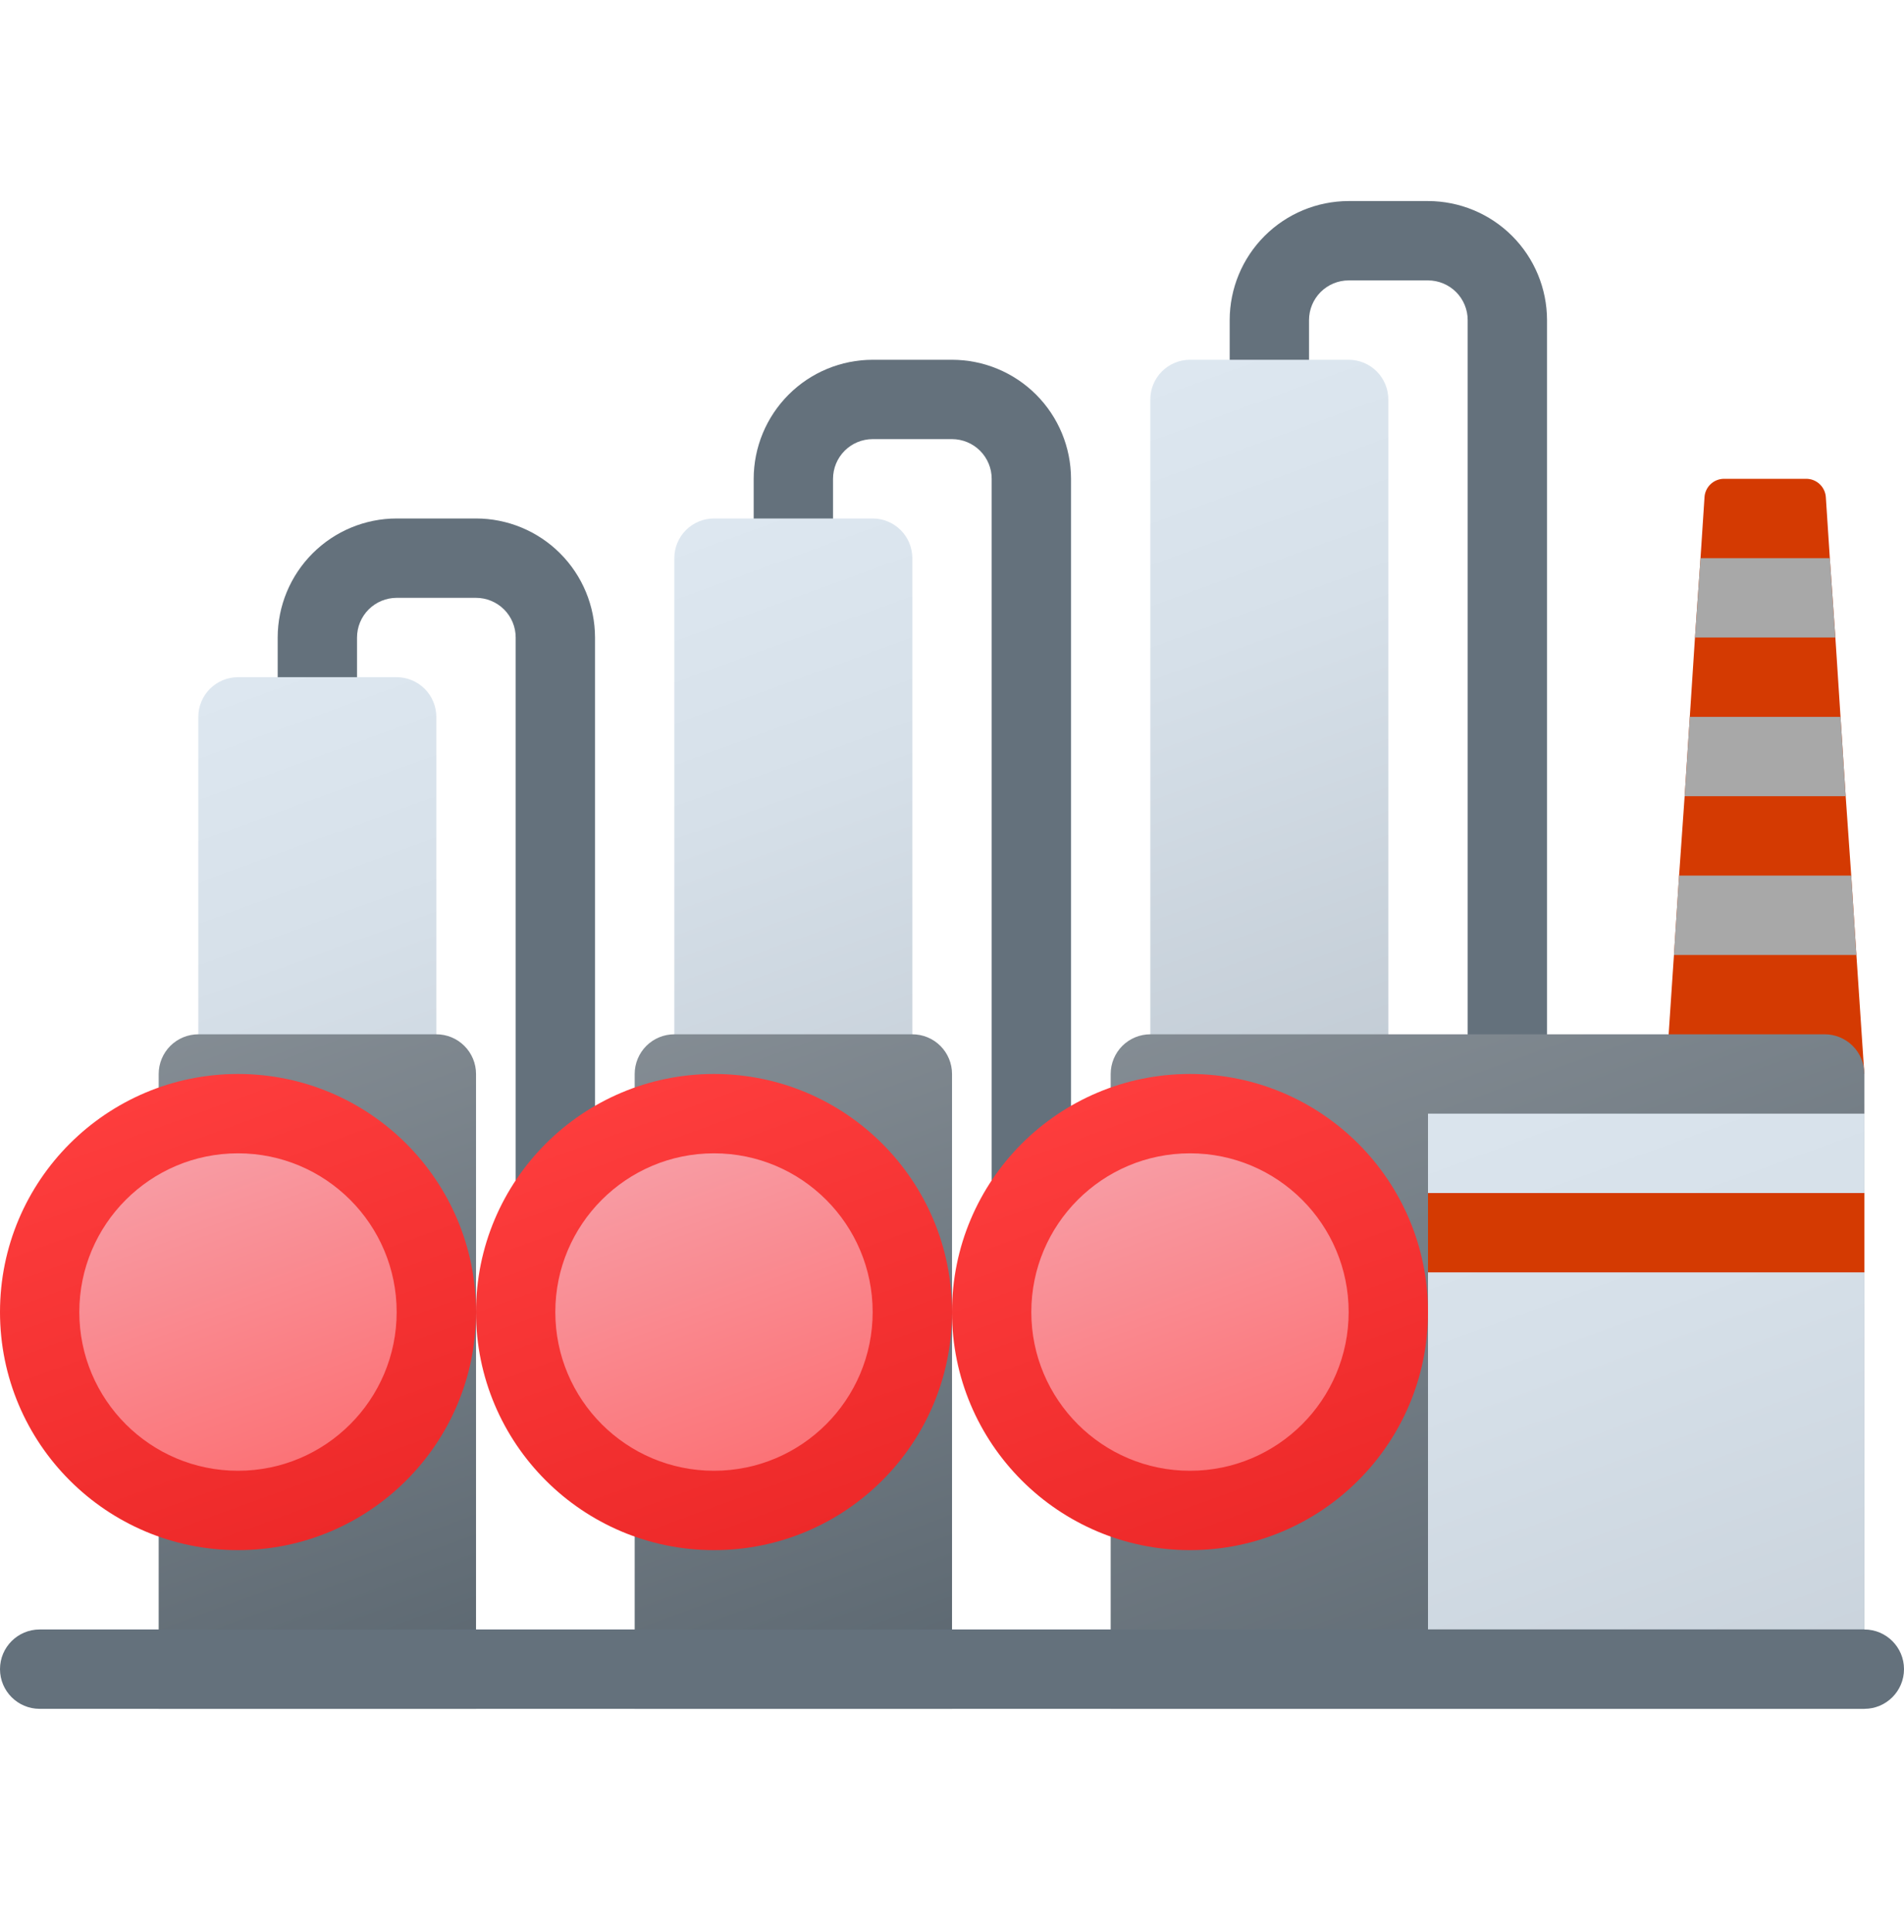 <svg width="70" height="71" viewBox="0 0 70 71" fill="none" xmlns="http://www.w3.org/2000/svg">
<path d="M55.417 40.931C55.226 40.931 55.036 40.894 54.859 40.82C54.682 40.747 54.521 40.64 54.386 40.504C54.25 40.369 54.143 40.208 54.07 40.031C53.996 39.854 53.959 39.664 53.959 39.473V11.764C53.959 11.378 53.805 11.007 53.532 10.733C53.258 10.46 52.887 10.306 52.501 10.306H49.584C49.197 10.306 48.827 10.46 48.553 10.733C48.28 11.007 48.126 11.378 48.126 11.764V14.681C48.126 15.068 47.972 15.439 47.699 15.712C47.425 15.986 47.054 16.139 46.667 16.139C46.281 16.139 45.91 15.986 45.636 15.712C45.363 15.439 45.209 15.068 45.209 14.681V11.764C45.21 10.604 45.672 9.492 46.492 8.672C47.312 7.852 48.424 7.391 49.584 7.389H52.501C53.661 7.391 54.773 7.852 55.593 8.672C56.413 9.492 56.874 10.604 56.876 11.764V39.473C56.876 39.664 56.838 39.854 56.765 40.031C56.692 40.208 56.584 40.369 56.449 40.504C56.313 40.64 56.153 40.747 55.975 40.82C55.798 40.894 55.609 40.931 55.417 40.931Z" fill="#64717C"/>
<path d="M37.917 46.764C37.726 46.764 37.536 46.727 37.359 46.654C37.182 46.58 37.021 46.473 36.886 46.337C36.75 46.202 36.643 46.041 36.57 45.864C36.496 45.687 36.459 45.498 36.459 45.306V17.598C36.459 17.211 36.305 16.84 36.032 16.567C35.758 16.293 35.387 16.14 35.001 16.139H32.084C31.697 16.14 31.326 16.293 31.053 16.567C30.78 16.84 30.626 17.211 30.626 17.598V20.514C30.626 20.901 30.472 21.272 30.198 21.546C29.925 21.819 29.554 21.973 29.167 21.973C28.78 21.973 28.41 21.819 28.136 21.546C27.863 21.272 27.709 20.901 27.709 20.514V17.598C27.71 16.438 28.172 15.326 28.992 14.505C29.812 13.685 30.924 13.224 32.084 13.223H35.001C36.161 13.224 37.273 13.685 38.093 14.505C38.913 15.326 39.374 16.438 39.376 17.598V45.306C39.376 45.498 39.338 45.687 39.265 45.864C39.192 46.041 39.084 46.202 38.949 46.337C38.813 46.473 38.653 46.58 38.475 46.654C38.298 46.727 38.109 46.764 37.917 46.764Z" fill="#64717C"/>
<path d="M20.417 52.598C20.226 52.598 20.036 52.56 19.859 52.487C19.682 52.413 19.521 52.306 19.386 52.171C19.25 52.035 19.143 51.874 19.07 51.697C18.997 51.52 18.959 51.331 18.959 51.139V23.431C18.959 23.044 18.805 22.673 18.532 22.4C18.258 22.127 17.887 21.973 17.501 21.973H14.584C14.197 21.973 13.826 22.127 13.553 22.4C13.28 22.673 13.126 23.044 13.126 23.431V26.348C13.126 26.734 12.972 27.105 12.698 27.379C12.425 27.652 12.054 27.806 11.667 27.806C11.28 27.806 10.91 27.652 10.636 27.379C10.363 27.105 10.209 26.734 10.209 26.348V23.431C10.21 22.271 10.672 21.159 11.492 20.339C12.312 19.518 13.424 19.057 14.584 19.056H17.501C18.661 19.057 19.773 19.518 20.593 20.339C21.413 21.159 21.874 22.271 21.876 23.431V51.139C21.876 51.331 21.838 51.52 21.765 51.697C21.692 51.874 21.584 52.035 21.449 52.171C21.313 52.306 21.152 52.413 20.976 52.487C20.799 52.56 20.609 52.598 20.417 52.598Z" fill="#64717C"/>
<path d="M43.749 13.223H49.583C49.969 13.223 50.34 13.376 50.614 13.65C50.887 13.923 51.041 14.294 51.041 14.681V39.473H42.291V14.681C42.291 14.294 42.445 13.923 42.718 13.65C42.992 13.376 43.363 13.223 43.749 13.223Z" fill="url(#paint0_linear_454_4249)"/>
<path d="M26.249 19.056H32.083C32.469 19.056 32.84 19.21 33.114 19.483C33.387 19.756 33.541 20.128 33.541 20.514V45.306H24.791V20.514C24.791 20.128 24.945 19.756 25.218 19.483C25.492 19.21 25.863 19.056 26.249 19.056Z" fill="url(#paint1_linear_454_4249)"/>
<path d="M68.542 39.473H61.25L61.542 35.098L61.731 32.181L61.935 29.264L62.315 23.431L62.519 20.514L62.665 18.283C62.674 18.097 62.755 17.922 62.891 17.794C63.027 17.666 63.207 17.596 63.394 17.598H66.398C66.584 17.596 66.764 17.666 66.9 17.794C67.036 17.922 67.118 18.097 67.127 18.283L67.273 20.514L67.477 23.431L67.856 29.264L68.06 32.181L68.25 35.098L68.542 39.473Z" fill="#D43A02"/>
<path d="M42.292 38.014H67.084C67.471 38.014 67.842 38.168 68.115 38.441C68.389 38.715 68.542 39.086 68.542 39.473V62.806H40.834V39.473C40.834 39.086 40.988 38.715 41.261 38.441C41.535 38.168 41.906 38.014 42.292 38.014Z" fill="url(#paint2_linear_454_4249)"/>
<path d="M24.792 38.014H33.542C33.929 38.014 34.3 38.168 34.574 38.441C34.847 38.715 35.001 39.086 35.001 39.473V62.806H23.334V39.473C23.334 39.086 23.488 38.715 23.761 38.441C24.035 38.168 24.405 38.014 24.792 38.014Z" fill="url(#paint3_linear_454_4249)"/>
<path d="M68.542 40.931H52.5V59.889H68.542V40.931Z" fill="url(#paint4_linear_454_4249)"/>
<path d="M68.542 43.848H52.5V46.764H68.542V43.848Z" fill="#D43A02"/>
<path d="M43.75 56.973C48.583 56.973 52.5 53.055 52.5 48.223C52.5 43.39 48.583 39.473 43.75 39.473C38.917 39.473 35 43.39 35 48.223C35 53.055 38.917 56.973 43.75 56.973Z" fill="url(#paint5_linear_454_4249)"/>
<path d="M43.749 54.056C46.971 54.056 49.583 51.444 49.583 48.223C49.583 45.001 46.971 42.389 43.749 42.389C40.528 42.389 37.916 45.001 37.916 48.223C37.916 51.444 40.528 54.056 43.749 54.056Z" fill="url(#paint6_linear_454_4249)"/>
<path d="M26.25 56.973C31.082 56.973 35 53.055 35 48.223C35 43.39 31.082 39.473 26.25 39.473C21.418 39.473 17.5 43.39 17.5 48.223C17.5 53.055 21.418 56.973 26.25 56.973Z" fill="url(#paint7_linear_454_4249)"/>
<path d="M26.249 54.056C29.471 54.056 32.083 51.444 32.083 48.223C32.083 45.001 29.471 42.389 26.249 42.389C23.028 42.389 20.416 45.001 20.416 48.223C20.416 51.444 23.028 54.056 26.249 54.056Z" fill="url(#paint8_linear_454_4249)"/>
<path d="M8.749 24.889H14.583C14.97 24.889 15.34 25.043 15.614 25.317C15.887 25.59 16.041 25.961 16.041 26.348V51.139H7.291V26.348C7.291 25.961 7.445 25.59 7.718 25.317C7.992 25.043 8.363 24.889 8.749 24.889Z" fill="url(#paint9_linear_454_4249)"/>
<path d="M7.292 38.014H16.042C16.429 38.014 16.8 38.168 17.073 38.441C17.347 38.715 17.501 39.086 17.501 39.473V62.806H5.834V39.473C5.834 39.086 5.988 38.715 6.261 38.441C6.535 38.168 6.906 38.014 7.292 38.014Z" fill="url(#paint10_linear_454_4249)"/>
<path d="M8.75 56.973C13.582 56.973 17.5 53.055 17.5 48.223C17.5 43.39 13.582 39.473 8.75 39.473C3.918 39.473 0 43.39 0 48.223C0 53.055 3.918 56.973 8.75 56.973Z" fill="url(#paint11_linear_454_4249)"/>
<path d="M8.749 54.056C11.971 54.056 14.583 51.444 14.583 48.223C14.583 45.001 11.971 42.389 8.749 42.389C5.528 42.389 2.916 45.001 2.916 48.223C2.916 51.444 5.528 54.056 8.749 54.056Z" fill="url(#paint12_linear_454_4249)"/>
<path d="M68.542 59.889H1.458C0.653 59.889 0 60.542 0 61.347C0 62.153 0.653 62.806 1.458 62.806H68.542C69.347 62.806 70 62.153 70 61.347C70 60.542 69.347 59.889 68.542 59.889Z" fill="#64717C"/>
<path d="M67.477 23.431H62.315L62.519 20.514H67.273L67.477 23.431Z" fill="#A8A8A8"/>
<path d="M67.856 29.264H61.935L62.125 26.348H67.667L67.856 29.264Z" fill="#A8A8A8"/>
<path d="M68.249 35.098H61.541L61.731 32.181H68.06L68.249 35.098Z" fill="#A8A8A8"/>
<defs>
<linearGradient id="paint0_linear_454_4249" x1="41" y1="11.38" x2="52.229" y2="42.231" gradientUnits="userSpaceOnUse">
<stop stop-color="#DFE9F2"/>
<stop offset="0.391" stop-color="#D6E0E9"/>
<stop offset="1" stop-color="#BFC8D1"/>
</linearGradient>
<linearGradient id="paint1_linear_454_4249" x1="23.5" y1="17.213" x2="34.729" y2="48.064" gradientUnits="userSpaceOnUse">
<stop stop-color="#DFE9F2"/>
<stop offset="0.391" stop-color="#D6E0E9"/>
<stop offset="1" stop-color="#BFC8D1"/>
</linearGradient>
<linearGradient id="paint2_linear_454_4249" x1="47.864" y1="32.262" x2="63.879" y2="76.263" gradientUnits="userSpaceOnUse">
<stop stop-color="#889097"/>
<stop offset="1" stop-color="#4C5963"/>
</linearGradient>
<linearGradient id="paint3_linear_454_4249" x1="23.48" y1="35.383" x2="36.78" y2="71.925" gradientUnits="userSpaceOnUse">
<stop stop-color="#889097"/>
<stop offset="1" stop-color="#4C5963"/>
</linearGradient>
<linearGradient id="paint4_linear_454_4249" x1="53.487" y1="31.084" x2="69.249" y2="74.391" gradientUnits="userSpaceOnUse">
<stop stop-color="#DFE9F2"/>
<stop offset="0.391" stop-color="#D6E0E9"/>
<stop offset="1" stop-color="#BFC8D1"/>
</linearGradient>
<linearGradient id="paint5_linear_454_4249" x1="40.475" y1="39.226" x2="50.121" y2="65.726" gradientUnits="userSpaceOnUse">
<stop stop-color="#FE3E3E"/>
<stop offset="1" stop-color="#E41E1E"/>
</linearGradient>
<linearGradient id="paint6_linear_454_4249" x1="40.475" y1="39.226" x2="50.12" y2="65.726" gradientUnits="userSpaceOnUse">
<stop stop-color="#A8E2F7"/>
<stop offset="0" stop-color="#F7A8B1"/>
<stop offset="1" stop-color="#FF4747"/>
</linearGradient>
<linearGradient id="paint7_linear_454_4249" x1="22.975" y1="39.226" x2="32.621" y2="65.726" gradientUnits="userSpaceOnUse">
<stop stop-color="#FE3E3E"/>
<stop offset="1" stop-color="#E41E1E"/>
</linearGradient>
<linearGradient id="paint8_linear_454_4249" x1="22.975" y1="39.226" x2="32.62" y2="65.726" gradientUnits="userSpaceOnUse">
<stop stop-color="#A8E2F7"/>
<stop offset="0" stop-color="#F7A8B1"/>
<stop offset="1" stop-color="#FF4747"/>
</linearGradient>
<linearGradient id="paint9_linear_454_4249" x1="6" y1="23.047" x2="17.229" y2="53.897" gradientUnits="userSpaceOnUse">
<stop stop-color="#DFE9F2"/>
<stop offset="0.391" stop-color="#D6E0E9"/>
<stop offset="1" stop-color="#BFC8D1"/>
</linearGradient>
<linearGradient id="paint10_linear_454_4249" x1="5.98" y1="35.383" x2="19.28" y2="71.925" gradientUnits="userSpaceOnUse">
<stop stop-color="#889097"/>
<stop offset="1" stop-color="#4C5963"/>
</linearGradient>
<linearGradient id="paint11_linear_454_4249" x1="5.475" y1="39.226" x2="15.121" y2="65.726" gradientUnits="userSpaceOnUse">
<stop stop-color="#FE3E3E"/>
<stop offset="1" stop-color="#E41E1E"/>
</linearGradient>
<linearGradient id="paint12_linear_454_4249" x1="5.475" y1="39.226" x2="15.12" y2="65.726" gradientUnits="userSpaceOnUse">
<stop stop-color="#A8E2F7"/>
<stop offset="0" stop-color="#F7A8B1"/>
<stop offset="1" stop-color="#FF4747"/>
</linearGradient>
</defs>
</svg>
